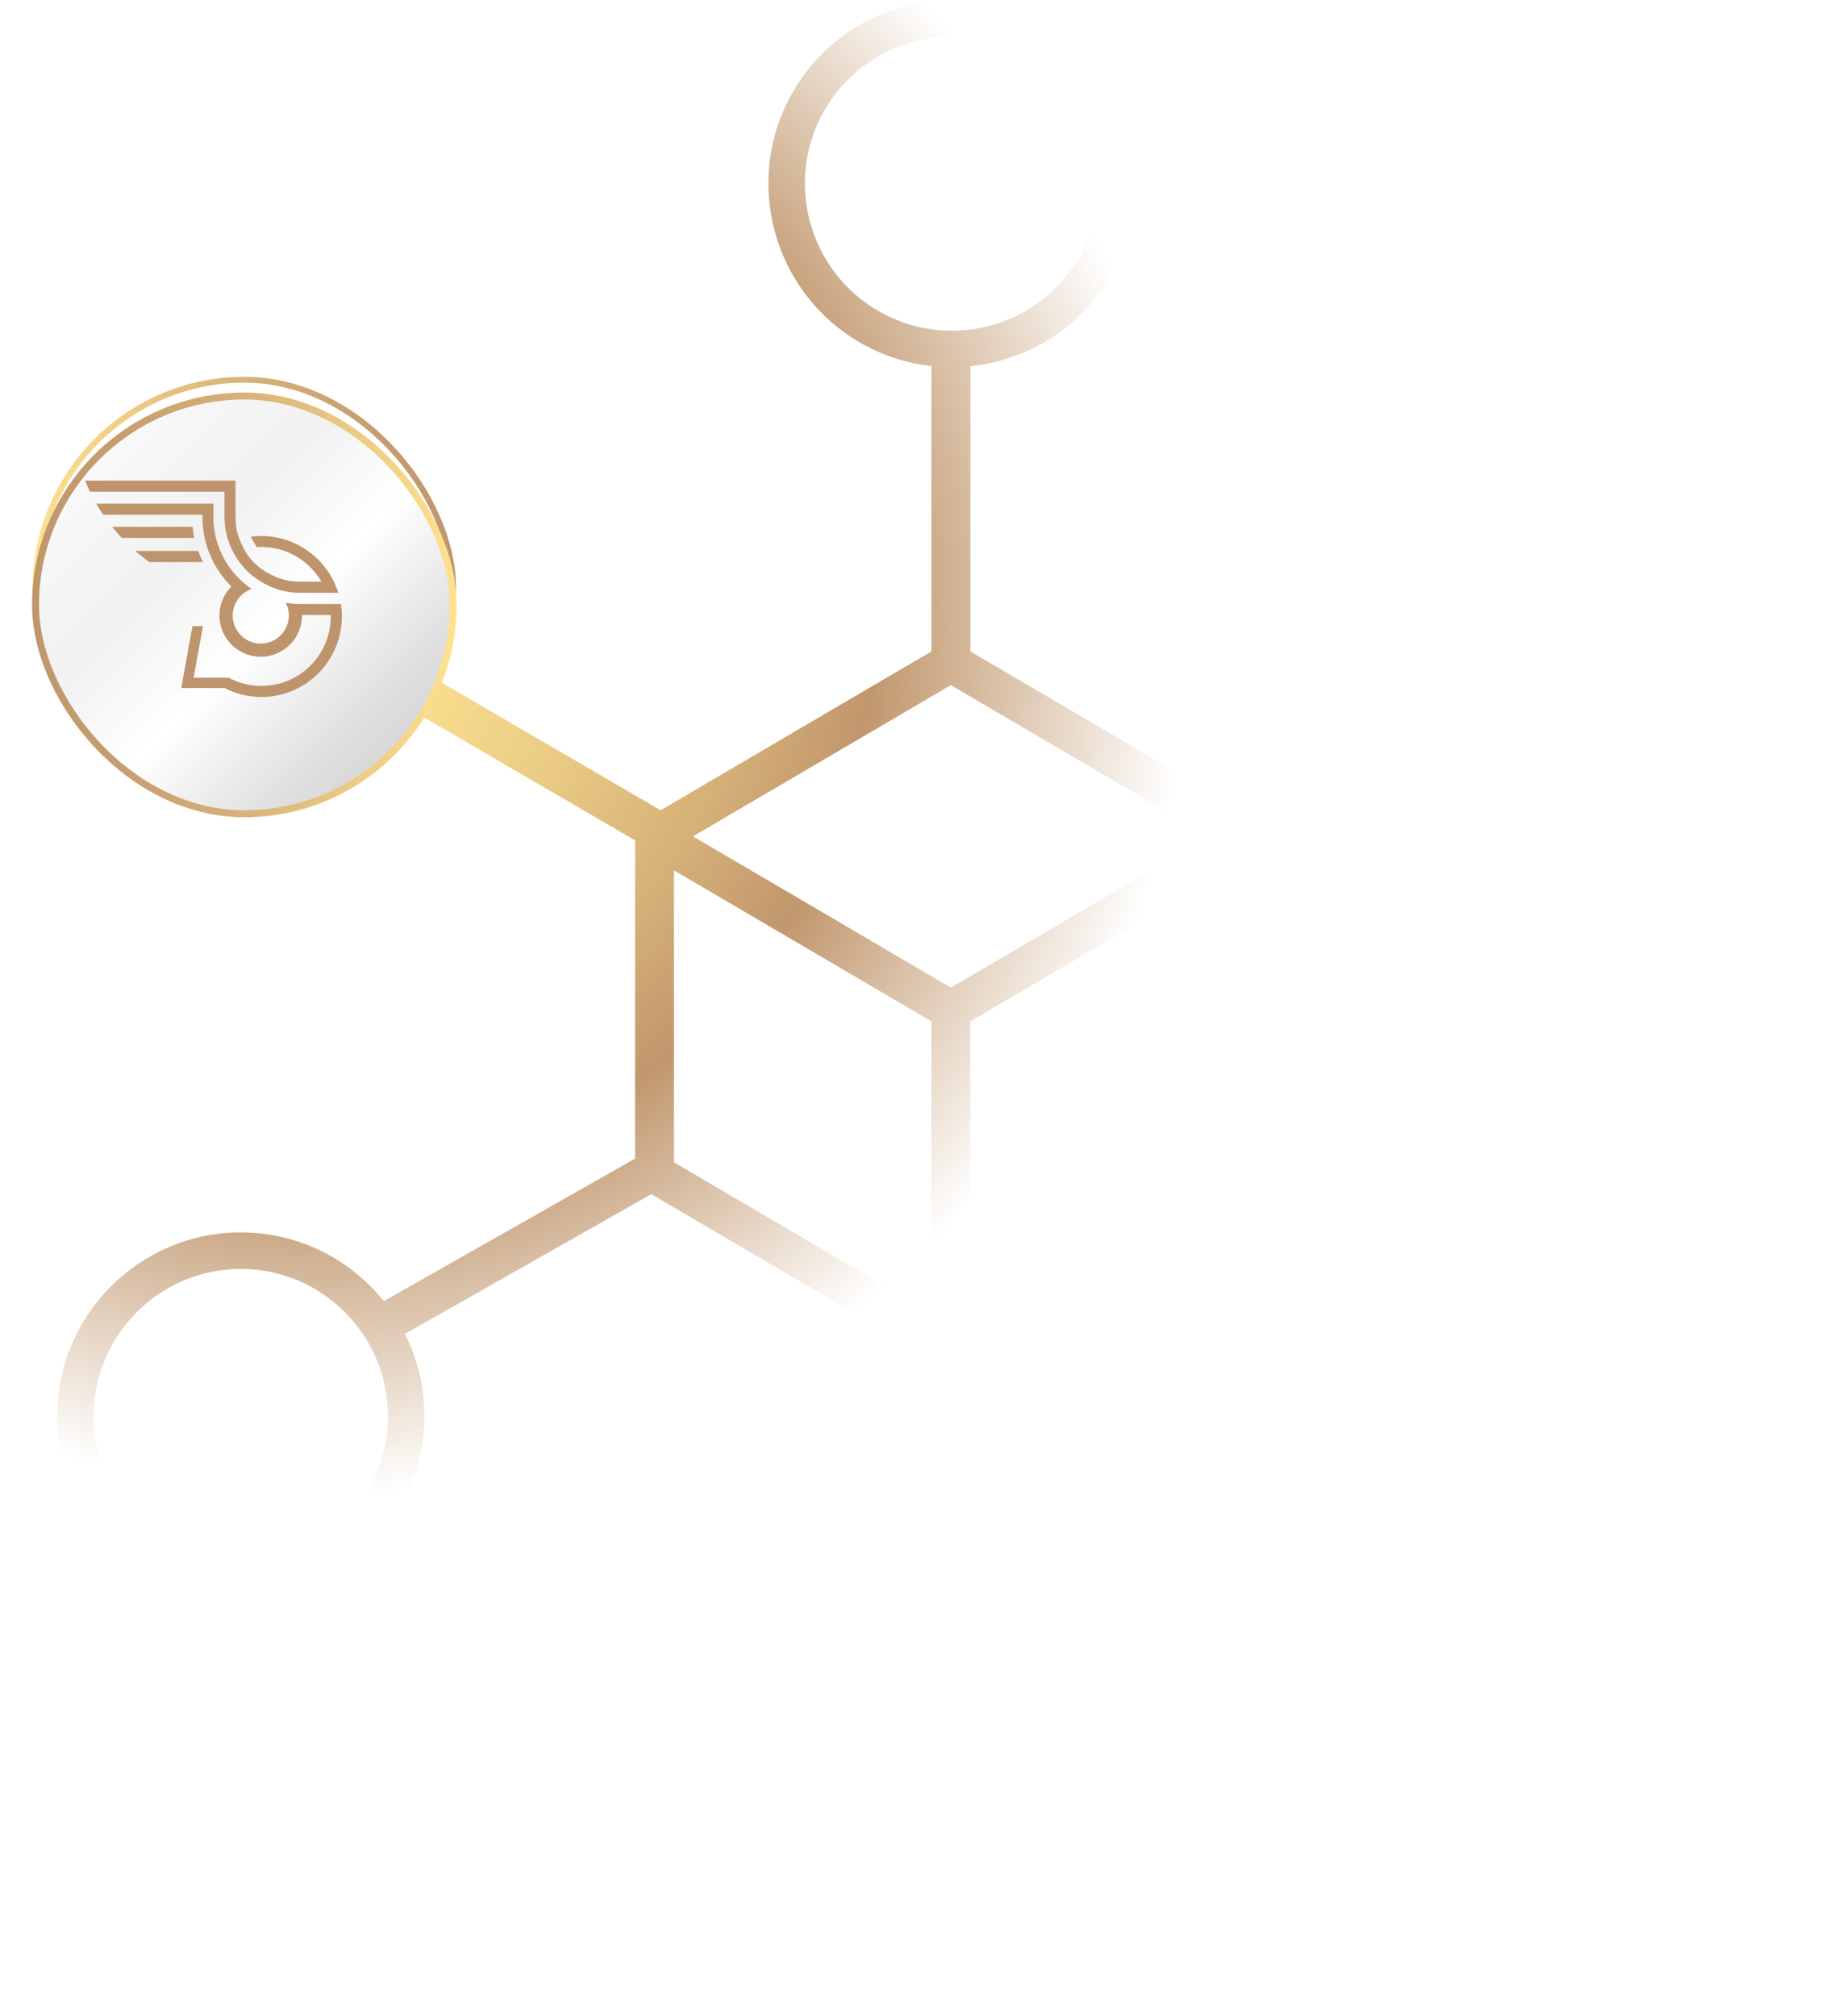 <?xml version="1.0" encoding="UTF-8"?><svg xmlns="http://www.w3.org/2000/svg" xmlns:xlink="http://www.w3.org/1999/xlink" viewBox="0 0 640.69 699.93"><defs><style>.l{fill:url(#d);}.m{fill:#be946d;}.n{fill:url(#h);filter:url(#j);stroke:url(#i);stroke-width:2.42px;}.n,.o{stroke-miterlimit:10;}.o{fill:none;filter:url(#f);stroke:url(#e);stroke-width:2.04px;}</style><radialGradient id="d" cx="111.65" cy="217.74" fx="111.65" fy="217.74" r="354.31" gradientTransform="matrix(1, 0, 0, 1, 0, 0)" gradientUnits="userSpaceOnUse"><stop offset="0" stop-color="#ffe490"/><stop offset=".11" stop-color="#fade8d"/><stop offset=".25" stop-color="#eccd85"/><stop offset=".41" stop-color="#d6b178"/><stop offset=".54" stop-color="#c1976d"/><stop offset=".85" stop-color="#c1976d" stop-opacity="0"/></radialGradient><linearGradient id="e" x1="11.32" y1="204.35" x2="158.38" y2="204.35" gradientTransform="matrix(1, 0, 0, 1, 0, 0)" gradientUnits="userSpaceOnUse"><stop offset="0" stop-color="#ffe38f"/><stop offset=".12" stop-color="#f5d689"/><stop offset=".49" stop-color="#d8b37a"/><stop offset=".8" stop-color="#c69d70"/><stop offset="1" stop-color="#c0966d"/></linearGradient><filter id="f" filterUnits="userSpaceOnUse"><feOffset dx="0" dy="0"/><feGaussianBlur result="g" stdDeviation="2.49"/><feFlood flood-color="#c0966d" flood-opacity="1"/><feComposite in2="g" operator="in"/><feComposite in="SourceGraphic"/></filter><linearGradient id="h" x1="9.77" y1="129.27" x2="407.44" y2="526.93" gradientTransform="matrix(1, 0, 0, 1, 0, 0)" gradientUnits="userSpaceOnUse"><stop offset="0" stop-color="#fff"/><stop offset=".14" stop-color="#f1f1f1"/><stop offset=".21" stop-color="#fff"/><stop offset=".29" stop-color="#dfdfdf"/><stop offset=".37" stop-color="#cacaca"/><stop offset=".42" stop-color="#c3c3c3"/><stop offset=".52" stop-color="#d5d5d5"/><stop offset=".65" stop-color="#e4e4e4"/><stop offset=".79" stop-color="#eee"/><stop offset="1" stop-color="#f1f1f1"/></linearGradient><linearGradient id="i" x1="11.12" y1="204.35" x2="158.57" y2="204.35" gradientTransform="matrix(1, 0, 0, 1, 0, 0)" gradientUnits="userSpaceOnUse"><stop offset="0" stop-color="#c0966d"/><stop offset=".2" stop-color="#c69d70"/><stop offset=".51" stop-color="#d8b37a"/><stop offset=".88" stop-color="#f5d689"/><stop offset="1" stop-color="#ffe38f"/></linearGradient><filter id="j" filterUnits="userSpaceOnUse"><feOffset dx="0" dy="5.66"/><feGaussianBlur result="k" stdDeviation="3.23"/><feFlood flood-color="#000" flood-opacity=".29"/><feComposite in2="k" operator="in"/><feComposite in="SourceGraphic"/></filter></defs><g id="a"/><g id="b"><g id="c"><g><path class="l" d="M576.93,427.86c-20.98,0-39.62,10.19-51.25,25.88l-85.8-49.99v-110.38l85.06-48.24c11.56,16.28,30.55,26.93,52,26.93,35.15,0,63.76-28.6,63.76-63.76s-28.6-63.76-63.76-63.76-63.76,28.6-63.76,63.76c0,8.88,1.83,17.35,5.13,25.04l-85.94,48.74-95.41-55.94V127.14c19.87-2.03,38.5-13.29,49.08-31.94,17.34-30.58,6.57-69.57-24.01-86.91-30.58-17.34-69.57-6.57-86.91,24-17.34,30.58-6.57,69.57,24.01,86.91,7.73,4.38,16,6.97,24.31,7.89v99.06l-94.04,55.14-86.23-50.24c2.71-7.07,4.21-14.74,4.21-22.75,0-35.15-28.6-63.76-63.75-63.76s-63.76,28.6-63.76,63.76,28.6,63.76,63.76,63.76c22.33,0,41.99-11.54,53.39-28.97l83.52,48.66v110.48l-87.24,49.48c-11.7-14.53-29.61-23.85-49.67-23.85-35.15,0-63.76,28.6-63.76,63.75s28.6,63.76,63.76,63.76,63.75-28.6,63.75-63.76c0-10.25-2.44-19.93-6.76-28.52l85.56-48.52,97.27,57.04v101.19c-31.92,3.45-56.86,30.55-56.86,63.38,0,35.15,28.6,63.76,63.75,63.76s63.76-28.6,63.76-63.76c0-32.92-25.08-60.09-57.14-63.41v-101.15l95.96-56.29,85.93,50.06c-3.63,8.01-5.67,16.89-5.67,26.24,0,35.16,28.6,63.76,63.76,63.76s63.76-28.6,63.76-63.76-28.6-63.75-63.76-63.75Zm0-270.63c28.16,0,51.08,22.91,51.08,51.08s-22.91,51.08-51.08,51.08-51.08-22.91-51.08-51.08,22.91-51.08,51.08-51.08ZM83.62,542.69c-28.16,0-51.08-22.91-51.08-51.08s22.91-51.08,51.08-51.08,51.08,22.91,51.08,51.08-22.91,51.08-51.08,51.08ZM305.38,108.17c-24.5-13.89-33.13-45.13-19.23-69.63,13.89-24.5,45.13-33.13,69.63-19.23,24.5,13.89,33.13,45.13,19.23,69.63-13.89,24.5-45.13,33.13-69.63,19.23Zm-71.34,295.35v-101.36l89.4,52.42v101.35l-89.4-52.41Zm147.38,232.65c0,28.16-22.91,51.08-51.08,51.08s-51.08-22.91-51.08-51.08,22.91-51.08,51.08-51.08,51.08,22.91,51.08,51.08Zm-51.22-293.3l-89.56-52.51,89.56-52.51,89.56,52.51-29.72,17.43-59.84,35.09Zm96.16,59.97c-.23,.32-.43,.65-.61,1.01l-88.8,52.08v-101.35l89.4-52.42v100.69Zm150.57,139.84c-28.16,0-51.08-22.91-51.08-51.08s22.91-51.08,51.08-51.08,51.08,22.91,51.08,51.08-22.91,51.08-51.08,51.08Z"/><rect class="o" x="12.34" y="131.83" width="145.02" height="145.02" rx="72.51" ry="72.51"/><rect class="n" x="12.34" y="131.83" width="145.02" height="145.02" rx="72.51" ry="72.51"/><g><path class="m" d="M118.71,214.07c0,15.38-12.52,27.9-27.9,27.9-1.78,0-3.52-.17-5.2-.5-.28-.05-.57-.11-.85-.17-.1-.02-.21-.04-.31-.07-.23-.05-.47-.11-.7-.17h-.02c-.63-.16-1.22-.35-1.83-.54-.31-.11-.62-.22-.93-.34s-.62-.24-.92-.36c-.31-.13-.63-.27-.93-.41-.38-.16-.74-.35-1.1-.54h-15.07l2.41-13.36,1.47-8.16h3.65l-1.31,7.26-1.04,5.72-.89,4.95h12.19c.18,.11,.36,.2,.55,.29,.26,.13,.5,.26,.75,.36,.5,.24,1.01,.45,1.54,.65,.26,.1,.52,.19,.79,.28,1.21,.42,2.47,.74,3.75,.95,1.3,.22,2.63,.34,3.99,.34,.29,0,.58,0,.88-.02,9.61-.35,17.79-6.35,21.32-14.78,.78-1.87,1.34-3.87,1.63-5.96,.15-1.08,.23-2.18,.23-3.3,0-.18,0-.35,0-.53v-.04h-9.98v.16c0,7.9-6.43,14.33-14.33,14.33s-14.34-6.43-14.34-14.33v-.16c.02-1.33,.21-2.61,.58-3.83,.67-2.33,1.91-4.4,3.57-6.07-2.2-2.19-4.12-4.67-5.67-7.41-.21-.35-.4-.71-.59-1.07-.18-.36-.36-.73-.54-1.09-.22-.47-.43-.93-.62-1.4-.19-.44-.37-.89-.53-1.34-.55-1.48-.99-2.99-1.32-4.54-.29-1.26-.49-2.54-.62-3.83-.12-1.13-.17-2.28-.17-3.42v-.81H35.84c-.85-1.25-1.66-2.53-2.41-3.84h40.69v4.64c0,3.74,.67,7.36,2.01,10.81,.26,.7,.56,1.39,.88,2.06,.23,.5,.49,.98,.74,1.45,1.51,2.79,3.43,5.28,5.66,7.42,1.23,1.19,2.56,2.26,3.98,3.21-1.34,.46-2.56,1.21-3.56,2.17-.91,.86-1.65,1.9-2.17,3.06-.53,1.17-.84,2.47-.86,3.83,0,.06,0,.11,0,.16,0,5.37,4.37,9.75,9.75,9.75s9.74-4.37,9.74-9.75c0-.06,0-.11,0-.16-.02-1.53-.4-2.98-1.06-4.26,1.54,.26,3.1,.4,4.68,.42,.14,0,.27,0,.41,0h14.08c.09,.6,.16,1.2,.21,1.81,0,.06,.02,.12,.02,.16,0,.16,.02,.32,.03,.48,.02,.26,.03,.53,.04,.81v.06c0,.16,.02,.35,.02,.52v.04c0,.18,0,.34,0,.52Z"/><path class="m" d="M67.49,186.75h-25.21c-1.17-1.23-2.28-2.52-3.33-3.84h27.92c.13,1.3,.33,2.58,.61,3.84Z"/><path class="m" d="M70.51,195.12h-18.65c-1.69-1.2-3.31-2.48-4.87-3.84h21.83c.16,.45,.34,.89,.53,1.34,.19,.47,.4,.94,.62,1.4,.15,.32,.31,.64,.47,.95,.02,.05,.05,.1,.07,.15Z"/><path class="m" d="M117.23,205.07s0-.02-.02-.05c-.04-.12-.07-.23-.12-.35-.17-.46-.35-.91-.53-1.35v-.02l-.27-.62-.1-.22c-.07-.15-.13-.31-.21-.46-.09-.19-.19-.37-.28-.55-.04-.08-.08-.17-.13-.25-.04-.07-.07-.15-.11-.22-.22-.4-.44-.81-.68-1.2-.08-.13-.16-.26-.24-.39-.02-.03-.04-.07-.07-.1-.1-.16-.2-.32-.31-.49-.03-.06-.07-.12-.1-.16,0-.02-.02-.04-.03-.05-.34-.51-.69-1-1.05-1.48-.07-.09-.15-.18-.22-.28-.32-.4-.64-.8-.98-1.18-.07-.09-.15-.17-.22-.26-.28-.31-.56-.61-.86-.91-.1-.11-.2-.21-.3-.3-.04-.03-.07-.07-.12-.11,0-.02-.02-.02-.02-.02-.16-.16-.34-.33-.51-.49-.08-.07-.16-.14-.25-.22-.22-.21-.45-.4-.67-.59-.23-.2-.46-.39-.69-.58-.08-.06-.16-.12-.24-.18-.41-.32-.83-.63-1.26-.92-.1-.07-.21-.14-.3-.21-.23-.16-.46-.31-.7-.45-.18-.12-.36-.22-.55-.34-.12-.07-.24-.15-.36-.22-.25-.14-.5-.28-.76-.42-.21-.12-.43-.22-.64-.33-.02,0-.02-.02-.03-.02-.31-.16-.63-.31-.95-.45-.21-.1-.44-.2-.66-.29-.16-.07-.31-.14-.47-.2-.16-.07-.31-.12-.48-.19-.27-.11-.53-.21-.81-.3-.2-.07-.39-.14-.59-.21,0,0-.02,0-.02,0-.26-.08-.53-.16-.8-.24-.13-.04-.26-.07-.4-.12-.17-.05-.34-.09-.52-.13-.22-.06-.44-.12-.67-.16h-.02c-.22-.05-.44-.1-.67-.15-.12-.02-.24-.04-.35-.07-.51-.09-1.03-.18-1.55-.25-.69-.09-1.4-.16-2.11-.19-.23,0-.48-.02-.71-.02,0,0-.02,0-.03,0-.22-.02-.44-.02-.67-.02-.1,0-.2,0-.3,0-.1,0-.2,0-.3,0-.07,0-.13,0-.2,0-.22,.02-.44,.02-.66,.03-.77,.03-1.51,.11-2.26,.21,0,0,1.91,3.66,2.16,3.64s.52-.03,.77-.03c.26,0,.5-.02,.76-.02h.02c.82,0,1.63,.04,2.43,.12,.21,.02,.41,.04,.61,.07,.2,.02,.4,.05,.6,.08,.2,.02,.39,.06,.59,.1,.63,.11,1.23,.24,1.83,.4,.16,.03,.33,.08,.49,.13,.38,.11,.76,.22,1.12,.35,.19,.06,.37,.12,.56,.2,.33,.12,.67,.25,.98,.39,4.9,2.03,8.97,5.64,11.6,10.2h-7.35c-2.85,0-5.62-.54-8.18-1.54-.16-.07-.32-.14-.49-.21-4.5-1.88-8.52-5.11-10.82-9.52-.45-.86-1.28-2.64-1.65-3.54-.99-2.43-1.35-5.04-1.35-7.69v-12.6H29.55c.52,1.29,1.08,2.57,1.7,3.83h46.72v8.77c0,3.1,.53,6.12,1.58,9h0c.23,.63,.48,1.25,.76,1.85,.26,.57,.53,1.11,.82,1.65h0c1.6,2.98,3.75,5.57,6.27,7.68,4.09,3.43,9.19,5.59,14.64,6.06h0c.16,.02,.32,.02,.48,.03,.6,.05,1.19,.07,1.79,.07h13.2c-.08-.24-.18-.5-.27-.76Z"/></g></g></g></g></svg>